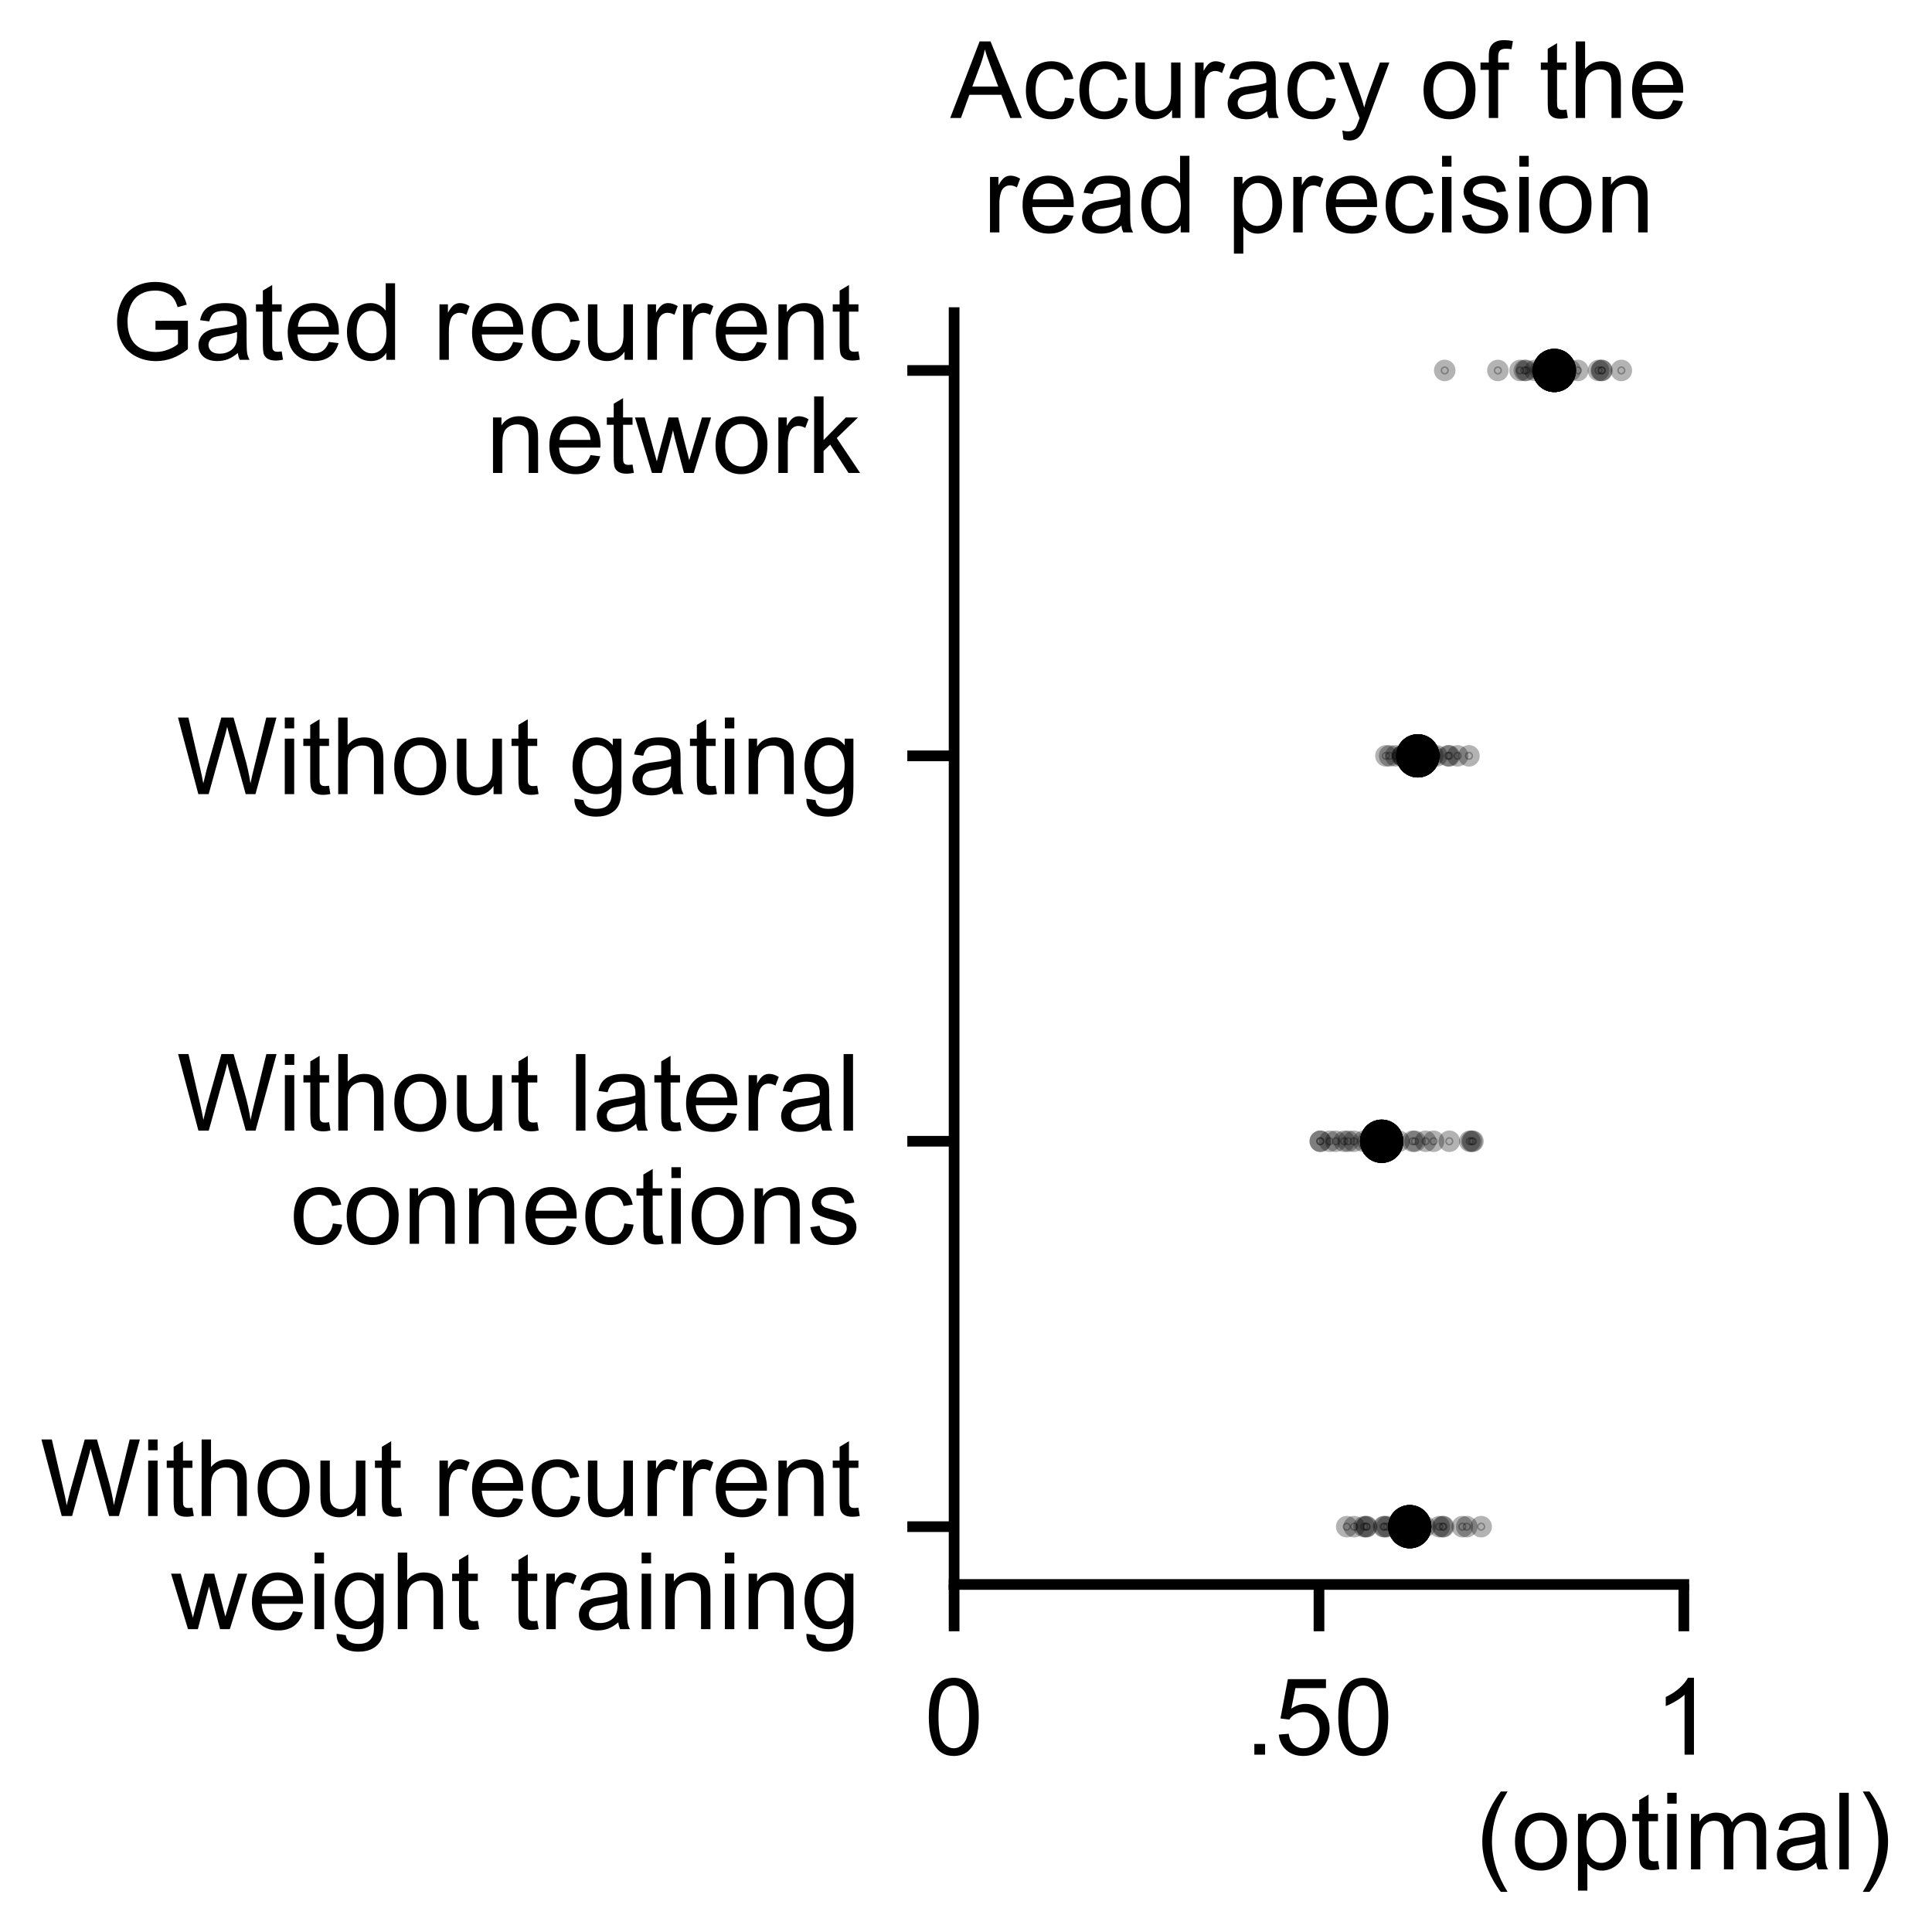 <?xml version="1.0" encoding="utf-8" standalone="no"?>
<!DOCTYPE svg PUBLIC "-//W3C//DTD SVG 1.1//EN"
  "http://www.w3.org/Graphics/SVG/1.1/DTD/svg11.dtd">
<!-- Created with matplotlib (https://matplotlib.org/) -->
<svg height="144.48pt" version="1.1" viewBox="0 0 144.48 144.48" width="144.48pt" xmlns="http://www.w3.org/2000/svg" xmlns:xlink="http://www.w3.org/1999/xlink">
 <defs>
  <style type="text/css">*{stroke-linecap:butt;stroke-linejoin:round;}</style>
 </defs>
 <g id="figure_1">
  <g id="patch_1">
   <path d="M 0 144.48 
L 144.48 144.48 
L 144.48 0 
L 0 0 
z
" style="fill:#ffffff;"/>
  </g>
  <g id="axes_1">
   <g id="patch_2">
    <path d="M 71.351 118.491 
L 125.922 118.491 
L 125.922 23.379 
L 71.351 23.379 
z
" style="fill:#ffffff;"/>
   </g>
   <g id="PathCollection_1">
    <defs>
     <path d="M 0 0.306 
C 0.081 0.306 0.159 0.274 0.217 0.217 
C 0.274 0.159 0.306 0.081 0.306 0 
C 0.306 -0.081 0.274 -0.159 0.217 -0.217 
C 0.159 -0.274 0.081 -0.306 0 -0.306 
C -0.081 -0.306 -0.159 -0.274 -0.217 -0.217 
C -0.274 -0.159 -0.306 -0.081 -0.306 0 
C -0.306 0.081 -0.274 0.159 -0.217 0.217 
C -0.159 0.274 -0.081 0.306 0 0.306 
z
" id="mb01c94f3eb" style="stroke:#000000;stroke-opacity:0.3;"/>
    </defs>
    <g clip-path="url(#p27d5ca289f)">
     <use style="fill-opacity:0.3;stroke:#000000;stroke-opacity:0.3;" x="114.132" xlink:href="#mb01c94f3eb" y="27.703"/>
     <use style="fill-opacity:0.3;stroke:#000000;stroke-opacity:0.3;" x="108.041" xlink:href="#mb01c94f3eb" y="27.703"/>
     <use style="fill-opacity:0.3;stroke:#000000;stroke-opacity:0.3;" x="115.67" xlink:href="#mb01c94f3eb" y="27.703"/>
     <use style="fill-opacity:0.3;stroke:#000000;stroke-opacity:0.3;" x="121.249" xlink:href="#mb01c94f3eb" y="27.703"/>
     <use style="fill-opacity:0.3;stroke:#000000;stroke-opacity:0.3;" x="113.997" xlink:href="#mb01c94f3eb" y="27.703"/>
     <use style="fill-opacity:0.3;stroke:#000000;stroke-opacity:0.3;" x="117.433" xlink:href="#mb01c94f3eb" y="27.703"/>
     <use style="fill-opacity:0.3;stroke:#000000;stroke-opacity:0.3;" x="112.014" xlink:href="#mb01c94f3eb" y="27.703"/>
     <use style="fill-opacity:0.3;stroke:#000000;stroke-opacity:0.3;" x="117.087" xlink:href="#mb01c94f3eb" y="27.703"/>
     <use style="fill-opacity:0.3;stroke:#000000;stroke-opacity:0.3;" x="115.374" xlink:href="#mb01c94f3eb" y="27.703"/>
     <use style="fill-opacity:0.3;stroke:#000000;stroke-opacity:0.3;" x="119.754" xlink:href="#mb01c94f3eb" y="27.703"/>
     <use style="fill-opacity:0.3;stroke:#000000;stroke-opacity:0.3;" x="115.206" xlink:href="#mb01c94f3eb" y="27.703"/>
     <use style="fill-opacity:0.3;stroke:#000000;stroke-opacity:0.3;" x="116.286" xlink:href="#mb01c94f3eb" y="27.703"/>
     <use style="fill-opacity:0.3;stroke:#000000;stroke-opacity:0.3;" x="117.996" xlink:href="#mb01c94f3eb" y="27.703"/>
     <use style="fill-opacity:0.3;stroke:#000000;stroke-opacity:0.3;" x="116.388" xlink:href="#mb01c94f3eb" y="27.703"/>
     <use style="fill-opacity:0.3;stroke:#000000;stroke-opacity:0.3;" x="114.79" xlink:href="#mb01c94f3eb" y="27.703"/>
     <use style="fill-opacity:0.3;stroke:#000000;stroke-opacity:0.3;" x="113.67" xlink:href="#mb01c94f3eb" y="27.703"/>
     <use style="fill-opacity:0.3;stroke:#000000;stroke-opacity:0.3;" x="119.543" xlink:href="#mb01c94f3eb" y="27.703"/>
     <use style="fill-opacity:0.3;stroke:#000000;stroke-opacity:0.3;" x="119.799" xlink:href="#mb01c94f3eb" y="27.703"/>
     <use style="fill-opacity:0.3;stroke:#000000;stroke-opacity:0.3;" x="116.186" xlink:href="#mb01c94f3eb" y="27.703"/>
     <use style="fill-opacity:0.3;stroke:#000000;stroke-opacity:0.3;" x="116.535" xlink:href="#mb01c94f3eb" y="27.703"/>
    </g>
   </g>
   <g id="PathCollection_2">
    <defs>
     <path d="M 0 1.118 
C 0.297 1.118 0.581 1 0.791 0.791 
C 1 0.581 1.118 0.297 1.118 0 
C 1.118 -0.297 1 -0.581 0.791 -0.791 
C 0.581 -1 0.297 -1.118 0 -1.118 
C -0.297 -1.118 -0.581 -1 -0.791 -0.791 
C -1 -0.581 -1.118 -0.297 -1.118 0 
C -1.118 0.297 -1 0.581 -0.791 0.791 
C -0.581 1 -0.297 1.118 0 1.118 
z
" id="mf0fc5a69e6" style="stroke:#000000;"/>
    </defs>
    <g clip-path="url(#p27d5ca289f)">
     <use style="stroke:#000000;" x="116.236" xlink:href="#mf0fc5a69e6" y="27.703"/>
     <use style="stroke:#000000;" x="106.025" xlink:href="#mf0fc5a69e6" y="56.524"/>
     <use style="stroke:#000000;" x="103.327" xlink:href="#mf0fc5a69e6" y="85.346"/>
     <use style="stroke:#000000;" x="105.424" xlink:href="#mf0fc5a69e6" y="114.168"/>
    </g>
   </g>
   <g id="PathCollection_3">
    <g clip-path="url(#p27d5ca289f)">
     <use style="fill-opacity:0.3;stroke:#000000;stroke-opacity:0.3;" x="109.852" xlink:href="#mb01c94f3eb" y="56.524"/>
     <use style="fill-opacity:0.3;stroke:#000000;stroke-opacity:0.3;" x="109.003" xlink:href="#mb01c94f3eb" y="56.524"/>
     <use style="fill-opacity:0.3;stroke:#000000;stroke-opacity:0.3;" x="107.154" xlink:href="#mb01c94f3eb" y="56.524"/>
     <use style="fill-opacity:0.3;stroke:#000000;stroke-opacity:0.3;" x="106.254" xlink:href="#mb01c94f3eb" y="56.524"/>
     <use style="fill-opacity:0.3;stroke:#000000;stroke-opacity:0.3;" x="103.643" xlink:href="#mb01c94f3eb" y="56.524"/>
     <use style="fill-opacity:0.3;stroke:#000000;stroke-opacity:0.3;" x="105.279" xlink:href="#mb01c94f3eb" y="56.524"/>
     <use style="fill-opacity:0.3;stroke:#000000;stroke-opacity:0.3;" x="107.448" xlink:href="#mb01c94f3eb" y="56.524"/>
     <use style="fill-opacity:0.3;stroke:#000000;stroke-opacity:0.3;" x="104.366" xlink:href="#mb01c94f3eb" y="56.524"/>
     <use style="fill-opacity:0.3;stroke:#000000;stroke-opacity:0.3;" x="104.862" xlink:href="#mb01c94f3eb" y="56.524"/>
     <use style="fill-opacity:0.3;stroke:#000000;stroke-opacity:0.3;" x="104.945" xlink:href="#mb01c94f3eb" y="56.524"/>
     <use style="fill-opacity:0.3;stroke:#000000;stroke-opacity:0.3;" x="104.868" xlink:href="#mb01c94f3eb" y="56.524"/>
     <use style="fill-opacity:0.3;stroke:#000000;stroke-opacity:0.3;" x="105.481" xlink:href="#mb01c94f3eb" y="56.524"/>
     <use style="fill-opacity:0.3;stroke:#000000;stroke-opacity:0.3;" x="103.916" xlink:href="#mb01c94f3eb" y="56.524"/>
     <use style="fill-opacity:0.3;stroke:#000000;stroke-opacity:0.3;" x="106.308" xlink:href="#mb01c94f3eb" y="56.524"/>
     <use style="fill-opacity:0.3;stroke:#000000;stroke-opacity:0.3;" x="108.382" xlink:href="#mb01c94f3eb" y="56.524"/>
     <use style="fill-opacity:0.3;stroke:#000000;stroke-opacity:0.3;" x="106.9" xlink:href="#mb01c94f3eb" y="56.524"/>
     <use style="fill-opacity:0.3;stroke:#000000;stroke-opacity:0.3;" x="108.289" xlink:href="#mb01c94f3eb" y="56.524"/>
     <use style="fill-opacity:0.3;stroke:#000000;stroke-opacity:0.3;" x="105.795" xlink:href="#mb01c94f3eb" y="56.524"/>
     <use style="fill-opacity:0.3;stroke:#000000;stroke-opacity:0.3;" x="105.38" xlink:href="#mb01c94f3eb" y="56.524"/>
     <use style="fill-opacity:0.3;stroke:#000000;stroke-opacity:0.3;" x="106.807" xlink:href="#mb01c94f3eb" y="56.524"/>
    </g>
   </g>
   <g id="PathCollection_4">
    <g clip-path="url(#p27d5ca289f)">
     <use style="stroke:#000000;" x="116.236" xlink:href="#mf0fc5a69e6" y="27.703"/>
     <use style="stroke:#000000;" x="106.025" xlink:href="#mf0fc5a69e6" y="56.524"/>
     <use style="stroke:#000000;" x="103.327" xlink:href="#mf0fc5a69e6" y="85.346"/>
     <use style="stroke:#000000;" x="105.424" xlink:href="#mf0fc5a69e6" y="114.168"/>
    </g>
   </g>
   <g id="PathCollection_5">
    <g clip-path="url(#p27d5ca289f)">
     <use style="fill-opacity:0.3;stroke:#000000;stroke-opacity:0.3;" x="103.948" xlink:href="#mb01c94f3eb" y="85.346"/>
     <use style="fill-opacity:0.3;stroke:#000000;stroke-opacity:0.3;" x="101.244" xlink:href="#mb01c94f3eb" y="85.346"/>
     <use style="fill-opacity:0.3;stroke:#000000;stroke-opacity:0.3;" x="109.912" xlink:href="#mb01c94f3eb" y="85.346"/>
     <use style="fill-opacity:0.3;stroke:#000000;stroke-opacity:0.3;" x="98.729" xlink:href="#mb01c94f3eb" y="85.346"/>
     <use style="fill-opacity:0.3;stroke:#000000;stroke-opacity:0.3;" x="110.058" xlink:href="#mb01c94f3eb" y="85.346"/>
     <use style="fill-opacity:0.3;stroke:#000000;stroke-opacity:0.3;" x="106.606" xlink:href="#mb01c94f3eb" y="85.346"/>
     <use style="fill-opacity:0.3;stroke:#000000;stroke-opacity:0.3;" x="98.739" xlink:href="#mb01c94f3eb" y="85.346"/>
     <use style="fill-opacity:0.3;stroke:#000000;stroke-opacity:0.3;" x="110.153" xlink:href="#mb01c94f3eb" y="85.346"/>
     <use style="fill-opacity:0.3;stroke:#000000;stroke-opacity:0.3;" x="108.384" xlink:href="#mb01c94f3eb" y="85.346"/>
     <use style="fill-opacity:0.3;stroke:#000000;stroke-opacity:0.3;" x="100.526" xlink:href="#mb01c94f3eb" y="85.346"/>
     <use style="fill-opacity:0.3;stroke:#000000;stroke-opacity:0.3;" x="100.818" xlink:href="#mb01c94f3eb" y="85.346"/>
     <use style="fill-opacity:0.3;stroke:#000000;stroke-opacity:0.3;" x="104.625" xlink:href="#mb01c94f3eb" y="85.346"/>
     <use style="fill-opacity:0.3;stroke:#000000;stroke-opacity:0.3;" x="99.437" xlink:href="#mb01c94f3eb" y="85.346"/>
     <use style="fill-opacity:0.3;stroke:#000000;stroke-opacity:0.3;" x="101.965" xlink:href="#mb01c94f3eb" y="85.346"/>
     <use style="fill-opacity:0.3;stroke:#000000;stroke-opacity:0.3;" x="105.641" xlink:href="#mb01c94f3eb" y="85.346"/>
     <use style="fill-opacity:0.3;stroke:#000000;stroke-opacity:0.3;" x="99.888" xlink:href="#mb01c94f3eb" y="85.346"/>
     <use style="fill-opacity:0.3;stroke:#000000;stroke-opacity:0.3;" x="102.304" xlink:href="#mb01c94f3eb" y="85.346"/>
     <use style="fill-opacity:0.3;stroke:#000000;stroke-opacity:0.3;" x="105.815" xlink:href="#mb01c94f3eb" y="85.346"/>
     <use style="fill-opacity:0.3;stroke:#000000;stroke-opacity:0.3;" x="102.707" xlink:href="#mb01c94f3eb" y="85.346"/>
     <use style="fill-opacity:0.3;stroke:#000000;stroke-opacity:0.3;" x="107.208" xlink:href="#mb01c94f3eb" y="85.346"/>
    </g>
   </g>
   <g id="PathCollection_6">
    <g clip-path="url(#p27d5ca289f)">
     <use style="stroke:#000000;" x="116.236" xlink:href="#mf0fc5a69e6" y="27.703"/>
     <use style="stroke:#000000;" x="106.025" xlink:href="#mf0fc5a69e6" y="56.524"/>
     <use style="stroke:#000000;" x="103.327" xlink:href="#mf0fc5a69e6" y="85.346"/>
     <use style="stroke:#000000;" x="105.424" xlink:href="#mf0fc5a69e6" y="114.168"/>
    </g>
   </g>
   <g id="PathCollection_7">
    <g clip-path="url(#p27d5ca289f)">
     <use style="fill-opacity:0.3;stroke:#000000;stroke-opacity:0.3;" x="105.426" xlink:href="#mb01c94f3eb" y="114.168"/>
     <use style="fill-opacity:0.3;stroke:#000000;stroke-opacity:0.3;" x="107.635" xlink:href="#mb01c94f3eb" y="114.168"/>
     <use style="fill-opacity:0.3;stroke:#000000;stroke-opacity:0.3;" x="101.268" xlink:href="#mb01c94f3eb" y="114.168"/>
     <use style="fill-opacity:0.3;stroke:#000000;stroke-opacity:0.3;" x="106.026" xlink:href="#mb01c94f3eb" y="114.168"/>
     <use style="fill-opacity:0.3;stroke:#000000;stroke-opacity:0.3;" x="105.796" xlink:href="#mb01c94f3eb" y="114.168"/>
     <use style="fill-opacity:0.3;stroke:#000000;stroke-opacity:0.3;" x="103.546" xlink:href="#mb01c94f3eb" y="114.168"/>
     <use style="fill-opacity:0.3;stroke:#000000;stroke-opacity:0.3;" x="109.688" xlink:href="#mb01c94f3eb" y="114.168"/>
     <use style="fill-opacity:0.3;stroke:#000000;stroke-opacity:0.3;" x="102.208" xlink:href="#mb01c94f3eb" y="114.168"/>
     <use style="fill-opacity:0.3;stroke:#000000;stroke-opacity:0.3;" x="102.007" xlink:href="#mb01c94f3eb" y="114.168"/>
     <use style="fill-opacity:0.3;stroke:#000000;stroke-opacity:0.3;" x="110.766" xlink:href="#mb01c94f3eb" y="114.168"/>
     <use style="fill-opacity:0.3;stroke:#000000;stroke-opacity:0.3;" x="104.624" xlink:href="#mb01c94f3eb" y="114.168"/>
     <use style="fill-opacity:0.3;stroke:#000000;stroke-opacity:0.3;" x="107.877" xlink:href="#mb01c94f3eb" y="114.168"/>
     <use style="fill-opacity:0.3;stroke:#000000;stroke-opacity:0.3;" x="103.464" xlink:href="#mb01c94f3eb" y="114.168"/>
     <use style="fill-opacity:0.3;stroke:#000000;stroke-opacity:0.3;" x="103.731" xlink:href="#mb01c94f3eb" y="114.168"/>
     <use style="fill-opacity:0.3;stroke:#000000;stroke-opacity:0.3;" x="102.165" xlink:href="#mb01c94f3eb" y="114.168"/>
     <use style="fill-opacity:0.3;stroke:#000000;stroke-opacity:0.3;" x="100.711" xlink:href="#mb01c94f3eb" y="114.168"/>
     <use style="fill-opacity:0.3;stroke:#000000;stroke-opacity:0.3;" x="105.422" xlink:href="#mb01c94f3eb" y="114.168"/>
     <use style="fill-opacity:0.3;stroke:#000000;stroke-opacity:0.3;" x="106.563" xlink:href="#mb01c94f3eb" y="114.168"/>
     <use style="fill-opacity:0.3;stroke:#000000;stroke-opacity:0.3;" x="107.952" xlink:href="#mb01c94f3eb" y="114.168"/>
     <use style="fill-opacity:0.3;stroke:#000000;stroke-opacity:0.3;" x="109.359" xlink:href="#mb01c94f3eb" y="114.168"/>
    </g>
   </g>
   <g id="PathCollection_8">
    <g clip-path="url(#p27d5ca289f)">
     <use style="stroke:#000000;" x="116.236" xlink:href="#mf0fc5a69e6" y="27.703"/>
     <use style="stroke:#000000;" x="106.025" xlink:href="#mf0fc5a69e6" y="56.524"/>
     <use style="stroke:#000000;" x="103.327" xlink:href="#mf0fc5a69e6" y="85.346"/>
     <use style="stroke:#000000;" x="105.424" xlink:href="#mf0fc5a69e6" y="114.168"/>
    </g>
   </g>
   <g id="matplotlib.axis_1">
    <g id="xtick_1">
     <g id="line2d_1">
      <defs>
       <path d="M 0 0 
L 0 3.5 
" id="meb80c18ad2" style="stroke:#000000;stroke-width:0.8;"/>
      </defs>
      <g>
       <use style="stroke:#000000;stroke-width:0.8;" x="71.351" xlink:href="#meb80c18ad2" y="118.491"/>
      </g>
     </g>
     <g id="text_1">
      <!-- 0 -->
      <g transform="translate(69.127 131.218)scale(0.08 -0.08)">
       <defs>
        <path d="M 4.156 35.297 
Q 4.156 48 6.766 55.734 
Q 9.375 63.484 14.516 67.672 
Q 19.672 71.875 27.484 71.875 
Q 33.25 71.875 37.594 69.547 
Q 41.938 67.234 44.766 62.859 
Q 47.609 58.5 49.219 52.219 
Q 50.828 45.953 50.828 35.297 
Q 50.828 22.703 48.234 14.969 
Q 45.656 7.234 40.5 3 
Q 35.359 -1.219 27.484 -1.219 
Q 17.141 -1.219 11.234 6.203 
Q 4.156 15.141 4.156 35.297 
z
M 13.188 35.297 
Q 13.188 17.672 17.312 11.828 
Q 21.438 6 27.484 6 
Q 33.547 6 37.672 11.859 
Q 41.797 17.719 41.797 35.297 
Q 41.797 52.984 37.672 58.781 
Q 33.547 64.594 27.391 64.594 
Q 21.344 64.594 17.719 59.469 
Q 13.188 52.938 13.188 35.297 
z
" id="ArialMT-48"/>
       </defs>
       <use xlink:href="#ArialMT-48"/>
      </g>
     </g>
    </g>
    <g id="xtick_2">
     <g id="line2d_2">
      <g>
       <use style="stroke:#000000;stroke-width:0.8;" x="98.637" xlink:href="#meb80c18ad2" y="118.491"/>
      </g>
     </g>
     <g id="text_2">
      <!-- .50 -->
      <g transform="translate(93.077 131.218)scale(0.08 -0.08)">
       <defs>
        <path d="M 9.078 0 
L 9.078 10.016 
L 19.094 10.016 
L 19.094 0 
z
" id="ArialMT-46"/>
        <path d="M 4.156 18.75 
L 13.375 19.531 
Q 14.406 12.797 18.141 9.391 
Q 21.875 6 27.156 6 
Q 33.5 6 37.891 10.781 
Q 42.281 15.578 42.281 23.484 
Q 42.281 31 38.062 35.344 
Q 33.844 39.703 27 39.703 
Q 22.75 39.703 19.328 37.766 
Q 15.922 35.844 13.969 32.766 
L 5.719 33.844 
L 12.641 70.609 
L 48.25 70.609 
L 48.25 62.203 
L 19.672 62.203 
L 15.828 42.969 
Q 22.266 47.469 29.344 47.469 
Q 38.719 47.469 45.156 40.969 
Q 51.609 34.469 51.609 24.266 
Q 51.609 14.547 45.953 7.469 
Q 39.062 -1.219 27.156 -1.219 
Q 17.391 -1.219 11.203 4.25 
Q 5.031 9.719 4.156 18.75 
z
" id="ArialMT-53"/>
       </defs>
       <use xlink:href="#ArialMT-46"/>
       <use x="27.783" xlink:href="#ArialMT-53"/>
       <use x="83.398" xlink:href="#ArialMT-48"/>
      </g>
     </g>
    </g>
    <g id="xtick_3">
     <g id="line2d_3">
      <g>
       <use style="stroke:#000000;stroke-width:0.8;" x="125.922" xlink:href="#meb80c18ad2" y="118.491"/>
      </g>
     </g>
     <g id="text_3">
      <!-- 1 -->
      <g transform="translate(123.698 131.218)scale(0.08 -0.08)">
       <defs>
        <path d="M 37.25 0 
L 28.469 0 
L 28.469 56 
Q 25.297 52.984 20.141 49.953 
Q 14.984 46.922 10.891 45.406 
L 10.891 53.906 
Q 18.266 57.375 23.781 62.297 
Q 29.297 67.234 31.594 71.875 
L 37.25 71.875 
z
" id="ArialMT-49"/>
       </defs>
       <use xlink:href="#ArialMT-49"/>
      </g>
      <!-- (optimal) -->
      <g transform="translate(110.365 139.796)scale(0.08 -0.08)">
       <defs>
        <path d="M 23.391 -21.047 
Q 16.109 -11.859 11.078 0.438 
Q 6.062 12.75 6.062 25.922 
Q 6.062 37.547 9.812 48.188 
Q 14.203 60.547 23.391 72.797 
L 29.688 72.797 
Q 23.781 62.641 21.875 58.297 
Q 18.891 51.562 17.188 44.234 
Q 15.094 35.109 15.094 25.875 
Q 15.094 2.391 29.688 -21.047 
z
" id="ArialMT-40"/>
        <path d="M 3.328 25.922 
Q 3.328 40.328 11.328 47.266 
Q 18.016 53.031 27.641 53.031 
Q 38.328 53.031 45.109 46.016 
Q 51.906 39.016 51.906 26.656 
Q 51.906 16.656 48.906 10.906 
Q 45.906 5.172 40.156 2 
Q 34.422 -1.172 27.641 -1.172 
Q 16.75 -1.172 10.031 5.812 
Q 3.328 12.797 3.328 25.922 
z
M 12.359 25.922 
Q 12.359 15.969 16.703 11.016 
Q 21.047 6.062 27.641 6.062 
Q 34.188 6.062 38.531 11.031 
Q 42.875 16.016 42.875 26.219 
Q 42.875 35.844 38.5 40.797 
Q 34.125 45.75 27.641 45.75 
Q 21.047 45.75 16.703 40.812 
Q 12.359 35.891 12.359 25.922 
z
" id="ArialMT-111"/>
        <path d="M 6.594 -19.875 
L 6.594 51.859 
L 14.594 51.859 
L 14.594 45.125 
Q 17.438 49.078 21 51.047 
Q 24.562 53.031 29.641 53.031 
Q 36.281 53.031 41.359 49.609 
Q 46.438 46.188 49.016 39.953 
Q 51.609 33.734 51.609 26.312 
Q 51.609 18.359 48.75 11.984 
Q 45.906 5.609 40.453 2.219 
Q 35.016 -1.172 29 -1.172 
Q 24.609 -1.172 21.109 0.688 
Q 17.625 2.547 15.375 5.375 
L 15.375 -19.875 
z
M 14.547 25.641 
Q 14.547 15.625 18.594 10.844 
Q 22.656 6.062 28.422 6.062 
Q 34.281 6.062 38.453 11.016 
Q 42.625 15.969 42.625 26.375 
Q 42.625 36.281 38.547 41.203 
Q 34.469 46.141 28.812 46.141 
Q 23.188 46.141 18.859 40.891 
Q 14.547 35.641 14.547 25.641 
z
" id="ArialMT-112"/>
        <path d="M 25.781 7.859 
L 27.047 0.094 
Q 23.344 -0.688 20.406 -0.688 
Q 15.625 -0.688 12.984 0.828 
Q 10.359 2.344 9.281 4.812 
Q 8.203 7.281 8.203 15.188 
L 8.203 45.016 
L 1.766 45.016 
L 1.766 51.859 
L 8.203 51.859 
L 8.203 64.703 
L 16.938 69.969 
L 16.938 51.859 
L 25.781 51.859 
L 25.781 45.016 
L 16.938 45.016 
L 16.938 14.703 
Q 16.938 10.938 17.406 9.859 
Q 17.875 8.797 18.922 8.156 
Q 19.969 7.516 21.922 7.516 
Q 23.391 7.516 25.781 7.859 
z
" id="ArialMT-116"/>
        <path d="M 6.641 61.469 
L 6.641 71.578 
L 15.438 71.578 
L 15.438 61.469 
z
M 6.641 0 
L 6.641 51.859 
L 15.438 51.859 
L 15.438 0 
z
" id="ArialMT-105"/>
        <path d="M 6.594 0 
L 6.594 51.859 
L 14.453 51.859 
L 14.453 44.578 
Q 16.891 48.391 20.938 50.703 
Q 25 53.031 30.172 53.031 
Q 35.938 53.031 39.625 50.641 
Q 43.312 48.25 44.828 43.953 
Q 50.984 53.031 60.844 53.031 
Q 68.562 53.031 72.703 48.75 
Q 76.859 44.484 76.859 35.594 
L 76.859 0 
L 68.109 0 
L 68.109 32.672 
Q 68.109 37.938 67.25 40.25 
Q 66.406 42.578 64.156 43.984 
Q 61.922 45.406 58.891 45.406 
Q 53.422 45.406 49.797 41.766 
Q 46.188 38.141 46.188 30.125 
L 46.188 0 
L 37.406 0 
L 37.406 33.688 
Q 37.406 39.547 35.25 42.469 
Q 33.109 45.406 28.219 45.406 
Q 24.516 45.406 21.359 43.453 
Q 18.219 41.5 16.797 37.734 
Q 15.375 33.984 15.375 26.906 
L 15.375 0 
z
" id="ArialMT-109"/>
        <path d="M 40.438 6.391 
Q 35.547 2.25 31.031 0.531 
Q 26.516 -1.172 21.344 -1.172 
Q 12.797 -1.172 8.203 3 
Q 3.609 7.172 3.609 13.672 
Q 3.609 17.484 5.344 20.625 
Q 7.078 23.781 9.891 25.688 
Q 12.703 27.594 16.219 28.562 
Q 18.797 29.25 24.031 29.891 
Q 34.672 31.156 39.703 32.906 
Q 39.75 34.719 39.75 35.203 
Q 39.75 40.578 37.25 42.781 
Q 33.891 45.75 27.25 45.75 
Q 21.047 45.75 18.094 43.578 
Q 15.141 41.406 13.719 35.891 
L 5.125 37.062 
Q 6.297 42.578 8.984 45.969 
Q 11.672 49.359 16.75 51.188 
Q 21.828 53.031 28.516 53.031 
Q 35.156 53.031 39.297 51.469 
Q 43.453 49.906 45.406 47.531 
Q 47.359 45.172 48.141 41.547 
Q 48.578 39.312 48.578 33.453 
L 48.578 21.734 
Q 48.578 9.469 49.141 6.219 
Q 49.703 2.984 51.375 0 
L 42.188 0 
Q 40.828 2.734 40.438 6.391 
z
M 39.703 26.031 
Q 34.906 24.078 25.344 22.703 
Q 19.922 21.922 17.672 20.938 
Q 15.438 19.969 14.203 18.094 
Q 12.984 16.219 12.984 13.922 
Q 12.984 10.406 15.641 8.062 
Q 18.312 5.719 23.438 5.719 
Q 28.516 5.719 32.469 7.938 
Q 36.422 10.156 38.281 14.016 
Q 39.703 17 39.703 22.797 
z
" id="ArialMT-97"/>
        <path d="M 6.391 0 
L 6.391 71.578 
L 15.188 71.578 
L 15.188 0 
z
" id="ArialMT-108"/>
        <path d="M 12.359 -21.047 
L 6.062 -21.047 
Q 20.656 2.391 20.656 25.875 
Q 20.656 35.062 18.562 44.094 
Q 16.891 51.422 13.922 58.156 
Q 12.016 62.547 6.062 72.797 
L 12.359 72.797 
Q 21.531 60.547 25.922 48.188 
Q 29.688 37.547 29.688 25.922 
Q 29.688 12.75 24.625 0.438 
Q 19.578 -11.859 12.359 -21.047 
z
" id="ArialMT-41"/>
       </defs>
       <use xlink:href="#ArialMT-40"/>
       <use x="33.301" xlink:href="#ArialMT-111"/>
       <use x="88.916" xlink:href="#ArialMT-112"/>
       <use x="144.531" xlink:href="#ArialMT-116"/>
       <use x="172.314" xlink:href="#ArialMT-105"/>
       <use x="194.531" xlink:href="#ArialMT-109"/>
       <use x="277.832" xlink:href="#ArialMT-97"/>
       <use x="333.447" xlink:href="#ArialMT-108"/>
       <use x="355.664" xlink:href="#ArialMT-41"/>
      </g>
     </g>
    </g>
   </g>
   <g id="matplotlib.axis_2">
    <g id="ytick_1">
     <g id="line2d_4">
      <defs>
       <path d="M 0 0 
L -3.5 0 
" id="mb334bec0ff" style="stroke:#000000;stroke-width:0.8;"/>
      </defs>
      <g>
       <use style="stroke:#000000;stroke-width:0.8;" x="71.351" xlink:href="#mb334bec0ff" y="27.703"/>
      </g>
     </g>
     <g id="text_4">
      <!-- Gated recurrent -->
      <g transform="translate(8.329 26.908)scale(0.08 -0.08)">
       <defs>
        <path d="M 41.219 28.078 
L 41.219 36.469 
L 71.531 36.531 
L 71.531 9.969 
Q 64.547 4.391 57.125 1.578 
Q 49.703 -1.219 41.891 -1.219 
Q 31.344 -1.219 22.719 3.297 
Q 14.109 7.812 9.719 16.359 
Q 5.328 24.906 5.328 35.453 
Q 5.328 45.906 9.688 54.953 
Q 14.062 64.016 22.266 68.406 
Q 30.469 72.797 41.156 72.797 
Q 48.922 72.797 55.188 70.281 
Q 61.469 67.781 65.031 63.281 
Q 68.609 58.797 70.453 51.562 
L 61.922 49.219 
Q 60.297 54.688 57.906 57.812 
Q 55.516 60.938 51.062 62.812 
Q 46.625 64.703 41.219 64.703 
Q 34.719 64.703 29.984 62.719 
Q 25.25 60.75 22.344 57.516 
Q 19.438 54.297 17.828 50.438 
Q 15.094 43.797 15.094 36.031 
Q 15.094 26.469 18.391 20.016 
Q 21.688 13.578 27.984 10.453 
Q 34.281 7.328 41.359 7.328 
Q 47.516 7.328 53.375 9.688 
Q 59.234 12.062 62.25 14.75 
L 62.25 28.078 
z
" id="ArialMT-71"/>
        <path d="M 42.094 16.703 
L 51.172 15.578 
Q 49.031 7.625 43.219 3.219 
Q 37.406 -1.172 28.375 -1.172 
Q 17 -1.172 10.328 5.828 
Q 3.656 12.844 3.656 25.484 
Q 3.656 38.578 10.391 45.797 
Q 17.141 53.031 27.875 53.031 
Q 38.281 53.031 44.875 45.953 
Q 51.469 38.875 51.469 26.031 
Q 51.469 25.25 51.422 23.688 
L 12.75 23.688 
Q 13.234 15.141 17.578 10.594 
Q 21.922 6.062 28.422 6.062 
Q 33.25 6.062 36.672 8.594 
Q 40.094 11.141 42.094 16.703 
z
M 13.234 30.906 
L 42.188 30.906 
Q 41.609 37.453 38.875 40.719 
Q 34.672 45.797 27.984 45.797 
Q 21.922 45.797 17.797 41.75 
Q 13.672 37.703 13.234 30.906 
z
" id="ArialMT-101"/>
        <path d="M 40.234 0 
L 40.234 6.547 
Q 35.297 -1.172 25.734 -1.172 
Q 19.531 -1.172 14.328 2.25 
Q 9.125 5.672 6.266 11.797 
Q 3.422 17.922 3.422 25.875 
Q 3.422 33.641 6 39.969 
Q 8.594 46.297 13.766 49.656 
Q 18.953 53.031 25.344 53.031 
Q 30.031 53.031 33.688 51.047 
Q 37.359 49.078 39.656 45.906 
L 39.656 71.578 
L 48.391 71.578 
L 48.391 0 
z
M 12.453 25.875 
Q 12.453 15.922 16.641 10.984 
Q 20.844 6.062 26.562 6.062 
Q 32.328 6.062 36.344 10.766 
Q 40.375 15.484 40.375 25.141 
Q 40.375 35.797 36.266 40.766 
Q 32.172 45.75 26.172 45.75 
Q 20.312 45.75 16.375 40.969 
Q 12.453 36.188 12.453 25.875 
z
" id="ArialMT-100"/>
        <path id="ArialMT-32"/>
        <path d="M 6.5 0 
L 6.5 51.859 
L 14.406 51.859 
L 14.406 44 
Q 17.438 49.516 20 51.266 
Q 22.562 53.031 25.641 53.031 
Q 30.078 53.031 34.672 50.203 
L 31.641 42.047 
Q 28.422 43.953 25.203 43.953 
Q 22.312 43.953 20.016 42.219 
Q 17.719 40.484 16.75 37.406 
Q 15.281 32.719 15.281 27.156 
L 15.281 0 
z
" id="ArialMT-114"/>
        <path d="M 40.438 19 
L 49.078 17.875 
Q 47.656 8.938 41.812 3.875 
Q 35.984 -1.172 27.484 -1.172 
Q 16.844 -1.172 10.375 5.781 
Q 3.906 12.75 3.906 25.734 
Q 3.906 34.125 6.688 40.422 
Q 9.469 46.734 15.156 49.875 
Q 20.844 53.031 27.547 53.031 
Q 35.984 53.031 41.359 48.75 
Q 46.734 44.484 48.25 36.625 
L 39.703 35.297 
Q 38.484 40.531 35.375 43.156 
Q 32.281 45.797 27.875 45.797 
Q 21.234 45.797 17.078 41.031 
Q 12.938 36.281 12.938 25.984 
Q 12.938 15.531 16.938 10.797 
Q 20.953 6.062 27.391 6.062 
Q 32.562 6.062 36.031 9.234 
Q 39.5 12.406 40.438 19 
z
" id="ArialMT-99"/>
        <path d="M 40.578 0 
L 40.578 7.625 
Q 34.516 -1.172 24.125 -1.172 
Q 19.531 -1.172 15.547 0.578 
Q 11.578 2.344 9.641 5 
Q 7.719 7.672 6.938 11.531 
Q 6.391 14.109 6.391 19.734 
L 6.391 51.859 
L 15.188 51.859 
L 15.188 23.094 
Q 15.188 16.219 15.719 13.812 
Q 16.547 10.359 19.234 8.375 
Q 21.922 6.391 25.875 6.391 
Q 29.828 6.391 33.297 8.422 
Q 36.766 10.453 38.203 13.938 
Q 39.656 17.438 39.656 24.078 
L 39.656 51.859 
L 48.438 51.859 
L 48.438 0 
z
" id="ArialMT-117"/>
        <path d="M 6.594 0 
L 6.594 51.859 
L 14.5 51.859 
L 14.5 44.484 
Q 20.219 53.031 31 53.031 
Q 35.688 53.031 39.625 51.344 
Q 43.562 49.656 45.516 46.922 
Q 47.469 44.188 48.25 40.438 
Q 48.734 37.984 48.734 31.891 
L 48.734 0 
L 39.938 0 
L 39.938 31.547 
Q 39.938 36.922 38.906 39.578 
Q 37.891 42.234 35.281 43.812 
Q 32.672 45.406 29.156 45.406 
Q 23.531 45.406 19.453 41.844 
Q 15.375 38.281 15.375 28.328 
L 15.375 0 
z
" id="ArialMT-110"/>
       </defs>
       <use xlink:href="#ArialMT-71"/>
       <use x="77.783" xlink:href="#ArialMT-97"/>
       <use x="133.398" xlink:href="#ArialMT-116"/>
       <use x="161.182" xlink:href="#ArialMT-101"/>
       <use x="216.797" xlink:href="#ArialMT-100"/>
       <use x="272.412" xlink:href="#ArialMT-32"/>
       <use x="300.195" xlink:href="#ArialMT-114"/>
       <use x="333.496" xlink:href="#ArialMT-101"/>
       <use x="389.111" xlink:href="#ArialMT-99"/>
       <use x="439.111" xlink:href="#ArialMT-117"/>
       <use x="494.727" xlink:href="#ArialMT-114"/>
       <use x="528.027" xlink:href="#ArialMT-114"/>
       <use x="561.328" xlink:href="#ArialMT-101"/>
       <use x="616.943" xlink:href="#ArialMT-110"/>
       <use x="672.559" xlink:href="#ArialMT-116"/>
      </g>
      <!-- network -->
      <g transform="translate(36.341 35.369)scale(0.08 -0.08)">
       <defs>
        <path d="M 16.156 0 
L 0.297 51.859 
L 9.375 51.859 
L 17.625 21.922 
L 20.703 10.797 
Q 20.906 11.625 23.391 21.484 
L 31.641 51.859 
L 40.672 51.859 
L 48.438 21.781 
L 51.031 11.859 
L 54 21.875 
L 62.891 51.859 
L 71.438 51.859 
L 55.219 0 
L 46.094 0 
L 37.844 31.062 
L 35.844 39.891 
L 25.344 0 
z
" id="ArialMT-119"/>
        <path d="M 6.641 0 
L 6.641 71.578 
L 15.438 71.578 
L 15.438 30.766 
L 36.234 51.859 
L 47.609 51.859 
L 27.781 32.625 
L 49.609 0 
L 38.766 0 
L 21.625 26.516 
L 15.438 20.562 
L 15.438 0 
z
" id="ArialMT-107"/>
       </defs>
       <use xlink:href="#ArialMT-110"/>
       <use x="55.615" xlink:href="#ArialMT-101"/>
       <use x="111.23" xlink:href="#ArialMT-116"/>
       <use x="139.014" xlink:href="#ArialMT-119"/>
       <use x="211.23" xlink:href="#ArialMT-111"/>
       <use x="266.846" xlink:href="#ArialMT-114"/>
       <use x="300.146" xlink:href="#ArialMT-107"/>
      </g>
     </g>
    </g>
    <g id="ytick_2">
     <g id="line2d_5">
      <g>
       <use style="stroke:#000000;stroke-width:0.8;" x="71.351" xlink:href="#mb334bec0ff" y="56.524"/>
      </g>
     </g>
     <g id="text_5">
      <!-- Without gating -->
      <g transform="translate(13.214 59.387)scale(0.08 -0.08)">
       <defs>
        <path d="M 20.219 0 
L 1.219 71.578 
L 10.938 71.578 
L 21.828 24.656 
Q 23.578 17.281 24.859 10.016 
Q 27.594 21.484 28.078 23.25 
L 41.703 71.578 
L 53.125 71.578 
L 63.375 35.359 
Q 67.234 21.875 68.953 10.016 
Q 70.312 16.797 72.516 25.594 
L 83.734 71.578 
L 93.266 71.578 
L 73.641 0 
L 64.5 0 
L 49.422 54.547 
Q 47.516 61.375 47.172 62.938 
Q 46.047 58.016 45.062 54.547 
L 29.891 0 
z
" id="ArialMT-87"/>
        <path d="M 6.594 0 
L 6.594 71.578 
L 15.375 71.578 
L 15.375 45.906 
Q 21.531 53.031 30.906 53.031 
Q 36.672 53.031 40.922 50.75 
Q 45.172 48.484 47 44.484 
Q 48.828 40.484 48.828 32.859 
L 48.828 0 
L 40.047 0 
L 40.047 32.859 
Q 40.047 39.453 37.188 42.453 
Q 34.328 45.453 29.109 45.453 
Q 25.203 45.453 21.75 43.422 
Q 18.312 41.406 16.844 37.938 
Q 15.375 34.469 15.375 28.375 
L 15.375 0 
z
" id="ArialMT-104"/>
        <path d="M 4.984 -4.297 
L 13.531 -5.562 
Q 14.062 -9.516 16.5 -11.328 
Q 19.781 -13.766 25.438 -13.766 
Q 31.547 -13.766 34.859 -11.328 
Q 38.188 -8.891 39.359 -4.5 
Q 40.047 -1.812 39.984 6.781 
Q 34.234 0 25.641 0 
Q 14.938 0 9.078 7.719 
Q 3.219 15.438 3.219 26.219 
Q 3.219 33.641 5.906 39.906 
Q 8.594 46.188 13.688 49.609 
Q 18.797 53.031 25.688 53.031 
Q 34.859 53.031 40.828 45.609 
L 40.828 51.859 
L 48.922 51.859 
L 48.922 7.031 
Q 48.922 -5.078 46.453 -10.125 
Q 44 -15.188 38.641 -18.109 
Q 33.297 -21.047 25.484 -21.047 
Q 16.219 -21.047 10.5 -16.875 
Q 4.781 -12.703 4.984 -4.297 
z
M 12.25 26.859 
Q 12.25 16.656 16.297 11.969 
Q 20.359 7.281 26.469 7.281 
Q 32.516 7.281 36.609 11.938 
Q 40.719 16.609 40.719 26.562 
Q 40.719 36.078 36.5 40.906 
Q 32.281 45.75 26.312 45.75 
Q 20.453 45.75 16.344 40.984 
Q 12.25 36.234 12.25 26.859 
z
" id="ArialMT-103"/>
       </defs>
       <use xlink:href="#ArialMT-87"/>
       <use x="94.385" xlink:href="#ArialMT-105"/>
       <use x="116.602" xlink:href="#ArialMT-116"/>
       <use x="144.385" xlink:href="#ArialMT-104"/>
       <use x="200" xlink:href="#ArialMT-111"/>
       <use x="255.615" xlink:href="#ArialMT-117"/>
       <use x="311.23" xlink:href="#ArialMT-116"/>
       <use x="339.014" xlink:href="#ArialMT-32"/>
       <use x="366.797" xlink:href="#ArialMT-103"/>
       <use x="422.412" xlink:href="#ArialMT-97"/>
       <use x="478.027" xlink:href="#ArialMT-116"/>
       <use x="505.811" xlink:href="#ArialMT-105"/>
       <use x="528.027" xlink:href="#ArialMT-110"/>
       <use x="583.643" xlink:href="#ArialMT-103"/>
      </g>
     </g>
    </g>
    <g id="ytick_3">
     <g id="line2d_6">
      <g>
       <use style="stroke:#000000;stroke-width:0.8;" x="71.351" xlink:href="#mb334bec0ff" y="85.346"/>
      </g>
     </g>
     <g id="text_6">
      <!-- Without lateral -->
      <g transform="translate(13.221 84.551)scale(0.08 -0.08)">
       <use xlink:href="#ArialMT-87"/>
       <use x="94.385" xlink:href="#ArialMT-105"/>
       <use x="116.602" xlink:href="#ArialMT-116"/>
       <use x="144.385" xlink:href="#ArialMT-104"/>
       <use x="200" xlink:href="#ArialMT-111"/>
       <use x="255.615" xlink:href="#ArialMT-117"/>
       <use x="311.23" xlink:href="#ArialMT-116"/>
       <use x="339.014" xlink:href="#ArialMT-32"/>
       <use x="366.797" xlink:href="#ArialMT-108"/>
       <use x="389.014" xlink:href="#ArialMT-97"/>
       <use x="444.629" xlink:href="#ArialMT-116"/>
       <use x="472.412" xlink:href="#ArialMT-101"/>
       <use x="528.027" xlink:href="#ArialMT-114"/>
       <use x="561.328" xlink:href="#ArialMT-97"/>
       <use x="616.943" xlink:href="#ArialMT-108"/>
      </g>
      <!-- connections -->
      <g transform="translate(21.659 93.013)scale(0.08 -0.08)">
       <defs>
        <path d="M 3.078 15.484 
L 11.766 16.844 
Q 12.5 11.625 15.844 8.844 
Q 19.188 6.062 25.203 6.062 
Q 31.25 6.062 34.172 8.516 
Q 37.109 10.984 37.109 14.312 
Q 37.109 17.281 34.516 19 
Q 32.719 20.172 25.531 21.969 
Q 15.875 24.422 12.141 26.203 
Q 8.406 27.984 6.469 31.125 
Q 4.547 34.281 4.547 38.094 
Q 4.547 41.547 6.125 44.5 
Q 7.719 47.469 10.453 49.422 
Q 12.5 50.922 16.031 51.969 
Q 19.578 53.031 23.641 53.031 
Q 29.734 53.031 34.344 51.266 
Q 38.969 49.516 41.156 46.5 
Q 43.359 43.5 44.188 38.484 
L 35.594 37.312 
Q 35.016 41.312 32.203 43.547 
Q 29.391 45.797 24.266 45.797 
Q 18.219 45.797 15.625 43.797 
Q 13.031 41.797 13.031 39.109 
Q 13.031 37.406 14.109 36.031 
Q 15.188 34.625 17.484 33.688 
Q 18.797 33.203 25.25 31.453 
Q 34.578 28.953 38.25 27.359 
Q 41.938 25.781 44.031 22.75 
Q 46.141 19.734 46.141 15.234 
Q 46.141 10.844 43.578 6.953 
Q 41.016 3.078 36.172 0.953 
Q 31.344 -1.172 25.25 -1.172 
Q 15.141 -1.172 9.844 3.031 
Q 4.547 7.234 3.078 15.484 
z
" id="ArialMT-115"/>
       </defs>
       <use xlink:href="#ArialMT-99"/>
       <use x="50" xlink:href="#ArialMT-111"/>
       <use x="105.615" xlink:href="#ArialMT-110"/>
       <use x="161.23" xlink:href="#ArialMT-110"/>
       <use x="216.846" xlink:href="#ArialMT-101"/>
       <use x="272.461" xlink:href="#ArialMT-99"/>
       <use x="322.461" xlink:href="#ArialMT-116"/>
       <use x="350.244" xlink:href="#ArialMT-105"/>
       <use x="372.461" xlink:href="#ArialMT-111"/>
       <use x="428.076" xlink:href="#ArialMT-110"/>
       <use x="483.691" xlink:href="#ArialMT-115"/>
      </g>
     </g>
    </g>
    <g id="ytick_4">
     <g id="line2d_7">
      <g>
       <use style="stroke:#000000;stroke-width:0.8;" x="71.351" xlink:href="#mb334bec0ff" y="114.168"/>
      </g>
     </g>
     <g id="text_7">
      <!-- Without recurrent -->
      <g transform="translate(3 113.373)scale(0.08 -0.08)">
       <use xlink:href="#ArialMT-87"/>
       <use x="94.385" xlink:href="#ArialMT-105"/>
       <use x="116.602" xlink:href="#ArialMT-116"/>
       <use x="144.385" xlink:href="#ArialMT-104"/>
       <use x="200" xlink:href="#ArialMT-111"/>
       <use x="255.615" xlink:href="#ArialMT-117"/>
       <use x="311.23" xlink:href="#ArialMT-116"/>
       <use x="339.014" xlink:href="#ArialMT-32"/>
       <use x="366.797" xlink:href="#ArialMT-114"/>
       <use x="400.098" xlink:href="#ArialMT-101"/>
       <use x="455.713" xlink:href="#ArialMT-99"/>
       <use x="505.713" xlink:href="#ArialMT-117"/>
       <use x="561.328" xlink:href="#ArialMT-114"/>
       <use x="594.629" xlink:href="#ArialMT-114"/>
       <use x="627.93" xlink:href="#ArialMT-101"/>
       <use x="683.545" xlink:href="#ArialMT-110"/>
       <use x="739.16" xlink:href="#ArialMT-116"/>
      </g>
      <!-- weight training -->
      <g transform="translate(12.769 121.834)scale(0.08 -0.08)">
       <use xlink:href="#ArialMT-119"/>
       <use x="72.217" xlink:href="#ArialMT-101"/>
       <use x="127.832" xlink:href="#ArialMT-105"/>
       <use x="150.049" xlink:href="#ArialMT-103"/>
       <use x="205.664" xlink:href="#ArialMT-104"/>
       <use x="261.279" xlink:href="#ArialMT-116"/>
       <use x="289.062" xlink:href="#ArialMT-32"/>
       <use x="316.846" xlink:href="#ArialMT-116"/>
       <use x="344.629" xlink:href="#ArialMT-114"/>
       <use x="377.93" xlink:href="#ArialMT-97"/>
       <use x="433.545" xlink:href="#ArialMT-105"/>
       <use x="455.762" xlink:href="#ArialMT-110"/>
       <use x="511.377" xlink:href="#ArialMT-105"/>
       <use x="533.594" xlink:href="#ArialMT-110"/>
       <use x="589.209" xlink:href="#ArialMT-103"/>
      </g>
     </g>
    </g>
   </g>
   <g id="patch_3">
    <path d="M 71.351 118.491 
L 71.351 23.379 
" style="fill:none;stroke:#000000;stroke-linecap:square;stroke-linejoin:miter;stroke-width:0.8;"/>
   </g>
   <g id="patch_4">
    <path d="M 71.351 118.491 
L 125.922 118.491 
" style="fill:none;stroke:#000000;stroke-linecap:square;stroke-linejoin:miter;stroke-width:0.8;"/>
   </g>
   <g id="text_8">
    <!-- Accuracy of the -->
    <g transform="translate(71.07 8.824)scale(0.08 -0.08)">
     <defs>
      <path d="M -0.141 0 
L 27.344 71.578 
L 37.547 71.578 
L 66.844 0 
L 56.062 0 
L 47.703 21.688 
L 17.781 21.688 
L 9.906 0 
z
M 20.516 29.391 
L 44.781 29.391 
L 37.312 49.219 
Q 33.891 58.25 32.234 64.062 
Q 30.859 57.172 28.375 50.391 
z
" id="ArialMT-65"/>
      <path d="M 6.203 -19.969 
L 5.219 -11.719 
Q 8.109 -12.5 10.25 -12.5 
Q 13.188 -12.5 14.938 -11.516 
Q 16.703 -10.547 17.828 -8.797 
Q 18.656 -7.469 20.516 -2.25 
Q 20.75 -1.516 21.297 -0.094 
L 1.609 51.859 
L 11.078 51.859 
L 21.875 21.828 
Q 23.969 16.109 25.641 9.812 
Q 27.156 15.875 29.25 21.625 
L 40.328 51.859 
L 49.125 51.859 
L 29.391 -0.875 
Q 26.219 -9.422 24.469 -12.641 
Q 22.125 -17 19.094 -19.016 
Q 16.062 -21.047 11.859 -21.047 
Q 9.328 -21.047 6.203 -19.969 
z
" id="ArialMT-121"/>
      <path d="M 8.688 0 
L 8.688 45.016 
L 0.922 45.016 
L 0.922 51.859 
L 8.688 51.859 
L 8.688 57.375 
Q 8.688 62.594 9.625 65.141 
Q 10.891 68.562 14.078 70.672 
Q 17.281 72.797 23.047 72.797 
Q 26.766 72.797 31.25 71.922 
L 29.938 64.266 
Q 27.203 64.75 24.75 64.75 
Q 20.75 64.75 19.094 63.031 
Q 17.438 61.328 17.438 56.641 
L 17.438 51.859 
L 27.547 51.859 
L 27.547 45.016 
L 17.438 45.016 
L 17.438 0 
z
" id="ArialMT-102"/>
     </defs>
     <use xlink:href="#ArialMT-65"/>
     <use x="66.699" xlink:href="#ArialMT-99"/>
     <use x="116.699" xlink:href="#ArialMT-99"/>
     <use x="166.699" xlink:href="#ArialMT-117"/>
     <use x="222.314" xlink:href="#ArialMT-114"/>
     <use x="255.615" xlink:href="#ArialMT-97"/>
     <use x="311.23" xlink:href="#ArialMT-99"/>
     <use x="361.23" xlink:href="#ArialMT-121"/>
     <use x="411.23" xlink:href="#ArialMT-32"/>
     <use x="439.014" xlink:href="#ArialMT-111"/>
     <use x="494.629" xlink:href="#ArialMT-102"/>
     <use x="522.412" xlink:href="#ArialMT-32"/>
     <use x="550.195" xlink:href="#ArialMT-116"/>
     <use x="577.979" xlink:href="#ArialMT-104"/>
     <use x="633.594" xlink:href="#ArialMT-101"/>
    </g>
    <!-- read precision -->
    <g transform="translate(73.514 17.379)scale(0.08 -0.08)">
     <use xlink:href="#ArialMT-114"/>
     <use x="33.301" xlink:href="#ArialMT-101"/>
     <use x="88.916" xlink:href="#ArialMT-97"/>
     <use x="144.531" xlink:href="#ArialMT-100"/>
     <use x="200.146" xlink:href="#ArialMT-32"/>
     <use x="227.93" xlink:href="#ArialMT-112"/>
     <use x="283.545" xlink:href="#ArialMT-114"/>
     <use x="316.846" xlink:href="#ArialMT-101"/>
     <use x="372.461" xlink:href="#ArialMT-99"/>
     <use x="422.461" xlink:href="#ArialMT-105"/>
     <use x="444.678" xlink:href="#ArialMT-115"/>
     <use x="494.678" xlink:href="#ArialMT-105"/>
     <use x="516.895" xlink:href="#ArialMT-111"/>
     <use x="572.51" xlink:href="#ArialMT-110"/>
    </g>
   </g>
  </g>
 </g>
 <defs>
  <clipPath id="p27d5ca289f">
   <rect height="95.112" width="54.571" x="71.351" y="23.379"/>
  </clipPath>
 </defs>
</svg>
